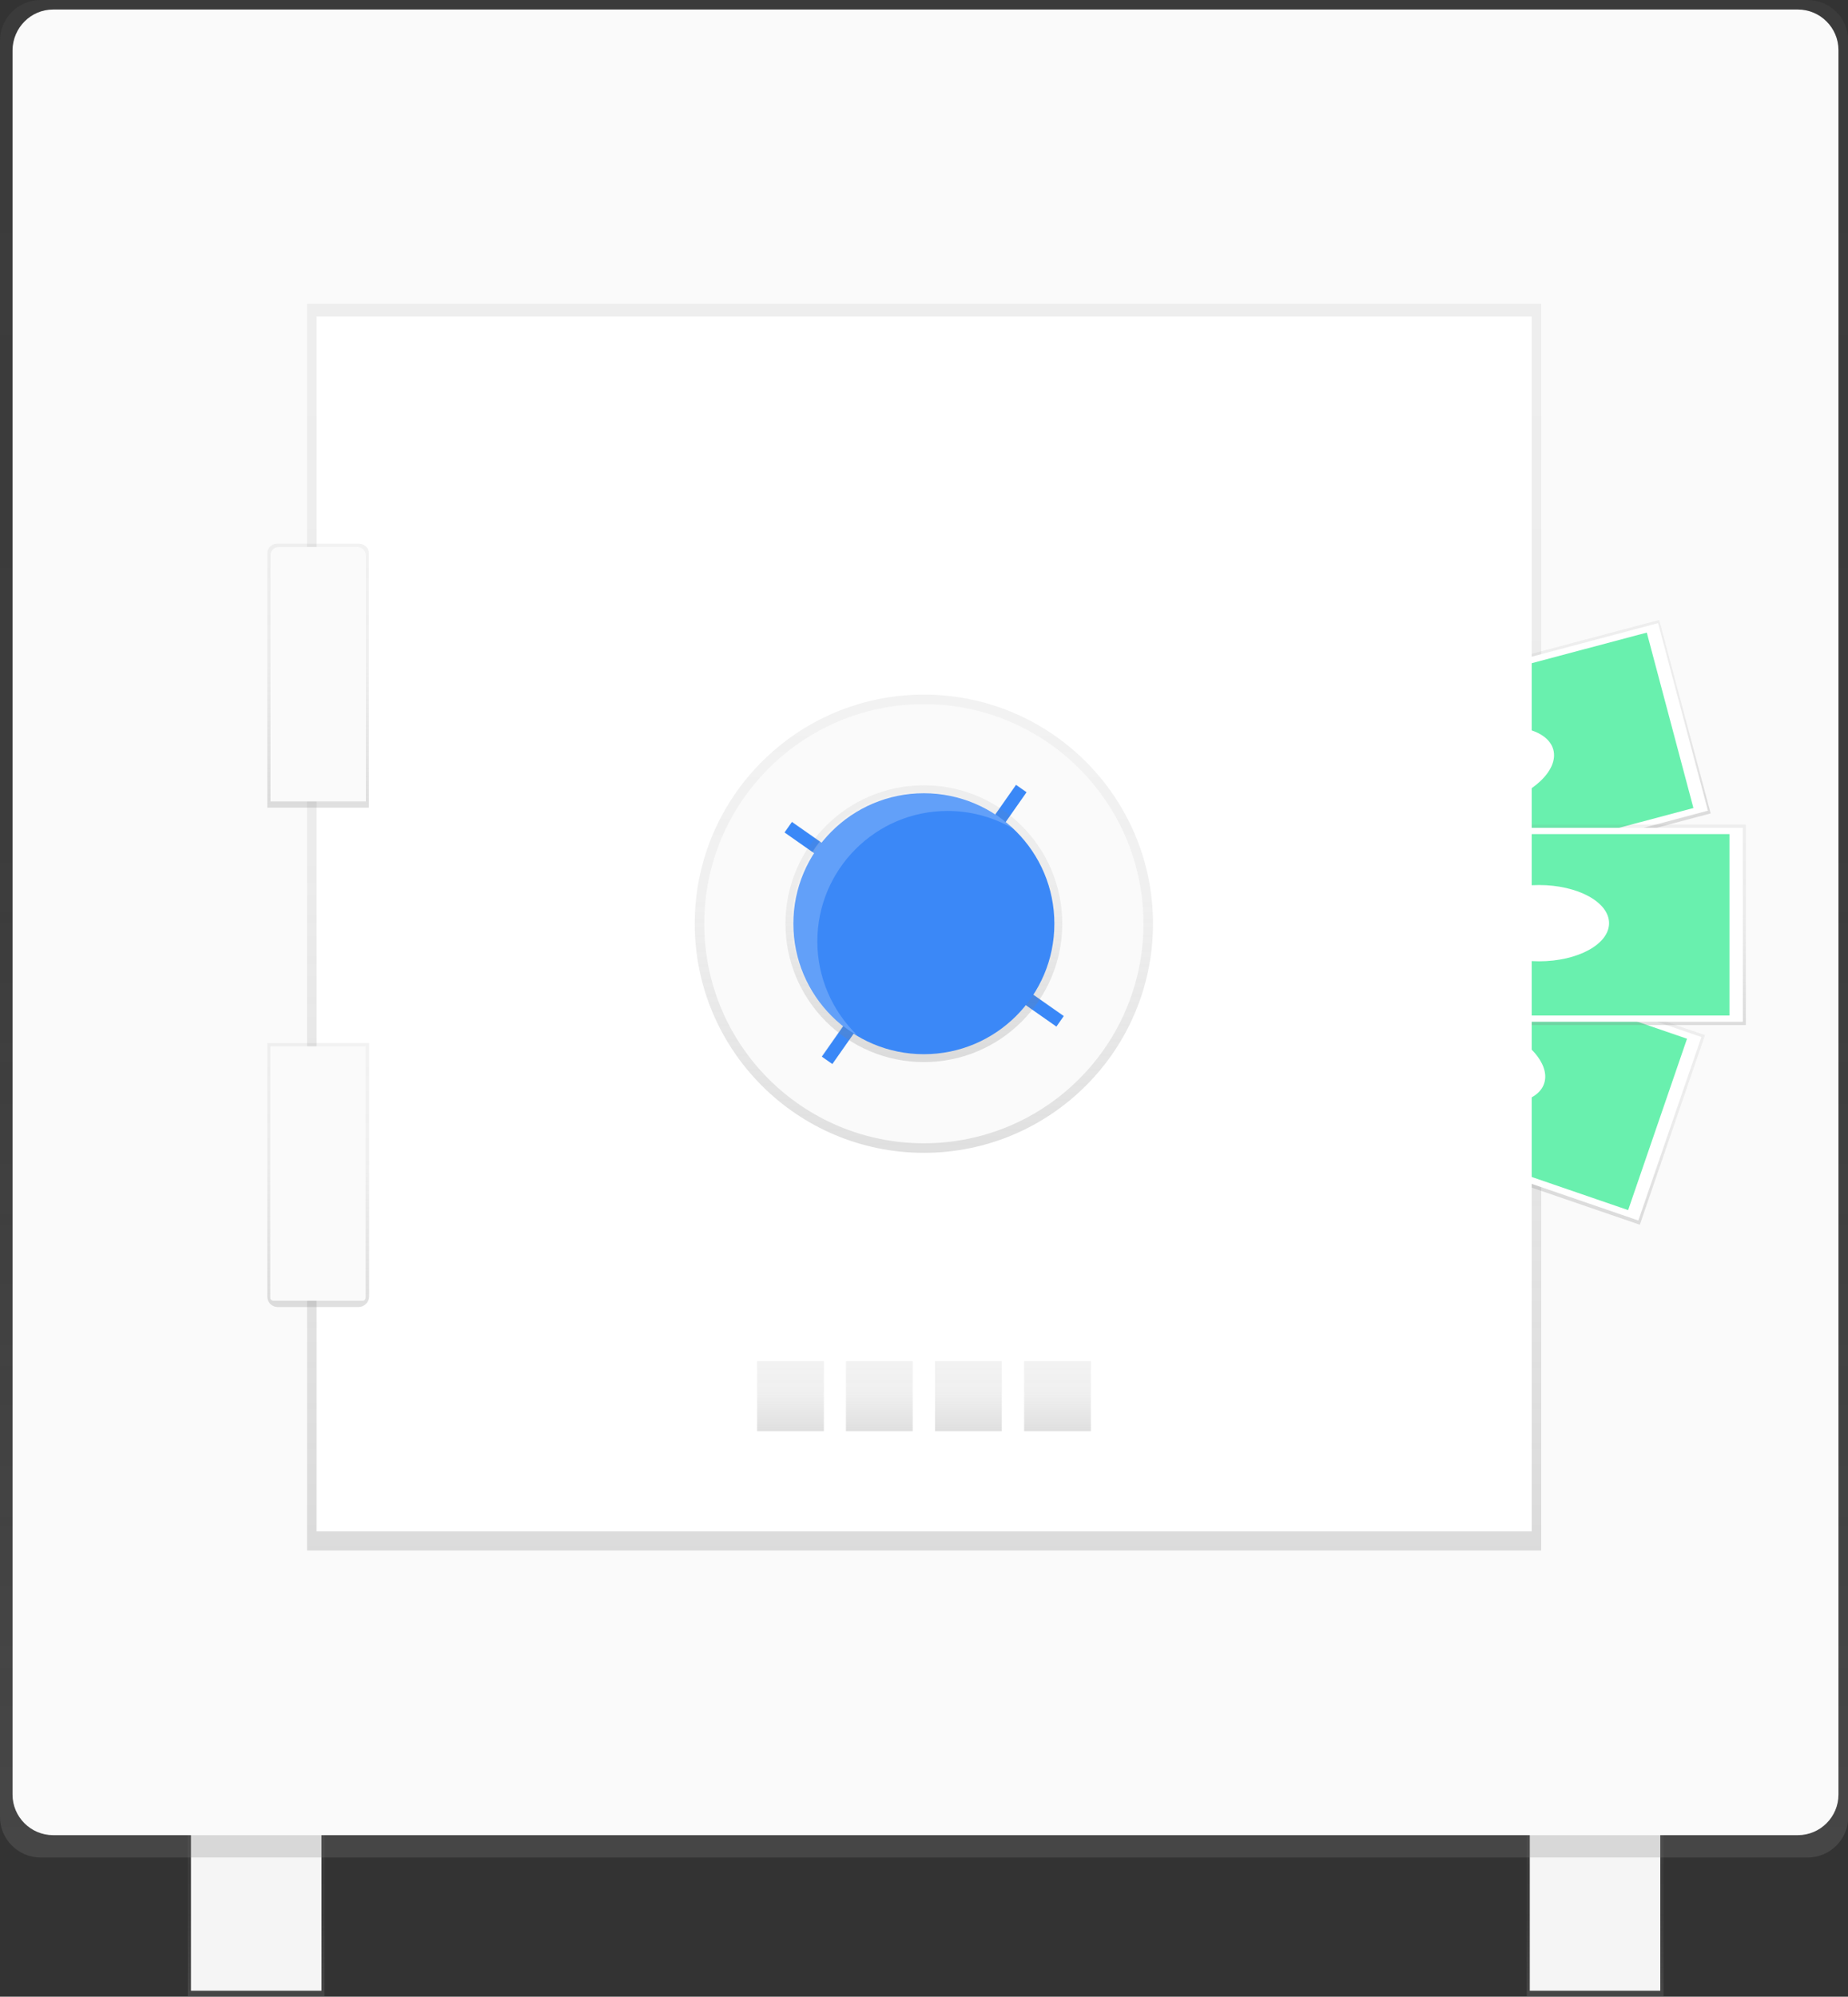<?xml version="1.0" encoding="utf-8"?>
<!-- Generator: Adobe Illustrator 23.0.3, SVG Export Plug-In . SVG Version: 6.00 Build 0)  -->
<svg version="1.1" id="Layer_1" xmlns="http://www.w3.org/2000/svg" xmlns:xlink="http://www.w3.org/1999/xlink" x="0px" y="0px"
	 viewBox="0 0 678.3 733" style="enable-background:new 0 0 678.3 733;" xml:space="preserve">
<rect x="0" y="0" width="678.3" height="733" fill="#333333" stroke="none"/>
<style type="text/css">
	.st0{fill:url(#SVGID_1_);}
	.st1{fill:#F5F5F5;}
	.st2{fill:url(#SVGID_2_);}
	.st3{fill:url(#SVGID_3_);}
	.st4{fill:#FAFAFA;}
	.st5{fill:url(#SVGID_4_);}
	.st6{fill:url(#SVGID_5_);}
	.st7{fill:#FFFFFF;}
	.st8{fill:#69F0AE;}
	.st9{fill:url(#SVGID_6_);}
	.st10{fill:url(#SVGID_7_);}
	.st11{fill:url(#SVGID_8_);}
	.st12{fill:url(#SVGID_9_);}
	.st13{fill:url(#SVGID_10_);}
	.st14{fill:url(#SVGID_11_);}
	.st15{fill:url(#SVGID_12_);}
	.st16{fill:#3B88F7;}
	.st17{opacity:0.2;fill:#3B88F7;enable-background:new    ;}
	.st18{fill:url(#SVGID_13_);}
	.st19{fill:#3B88F7;}
	.st20{opacity:0.2;fill:#FFFFFF;enable-background:new    ;}
	.st21{fill:url(#SVGID_14_);}
	.st22{fill:url(#SVGID_15_);}
</style>
<title>illustration-8</title>
<linearGradient id="SVGID_1_" gradientUnits="userSpaceOnUse" x1="585.48" y1="249" x2="585.48" y2="189.63" gradientTransform="matrix(1 0 0 1 0 484)">
	<stop  offset="0" style="stop-color:#808080;stop-opacity:0.25"/>
	<stop  offset="0.54" style="stop-color:#808080;stop-opacity:0.12"/>
	<stop  offset="1" style="stop-color:#808080;stop-opacity:0.1"/>
</linearGradient>
<rect x="560.4" y="673.6" class="st0" width="50.2" height="59.4"/>
<rect x="561.5" y="673.6" class="st1" width="47.9" height="57.2"/>
<linearGradient id="SVGID_2_" gradientUnits="userSpaceOnUse" x1="93.98" y1="249" x2="93.98" y2="189.63" gradientTransform="matrix(1 0 0 1 0 484)">
	<stop  offset="0" style="stop-color:#808080;stop-opacity:0.25"/>
	<stop  offset="0.54" style="stop-color:#808080;stop-opacity:0.12"/>
	<stop  offset="1" style="stop-color:#808080;stop-opacity:0.1"/>
</linearGradient>
<rect x="68.9" y="673.6" class="st2" width="50.2" height="59.4"/>
<rect x="70.1" y="673.6" class="st1" width="47.9" height="57.2"/>
<linearGradient id="SVGID_3_" gradientUnits="userSpaceOnUse" x1="339.15" y1="197.8" x2="339.15" y2="-484" gradientTransform="matrix(1 0 0 1 0 484)">
	<stop  offset="0" style="stop-color:#808080;stop-opacity:0.25"/>
	<stop  offset="0.54" style="stop-color:#808080;stop-opacity:0.12"/>
	<stop  offset="1" style="stop-color:#808080;stop-opacity:0.1"/>
</linearGradient>
<path class="st3" d="M14.9,0h648.6c8.2,0,14.9,6.7,14.9,14.9v652.1c0,8.2-6.7,14.9-14.9,14.9H14.9c-8.2,0-14.9-6.7-14.9-14.9V14.9
	C0,6.7,6.7,0,14.9,0z"/>
<path class="st4" d="M19.5,3.5h640.4c8.2,0,14.9,6.7,14.9,14.9v640.4c0,8.2-6.7,14.9-14.9,14.9H19.5c-8.2,0-14.9-6.7-14.9-14.9V18.4
	C4.7,10.2,11.3,3.5,19.5,3.5z"/>
<linearGradient id="SVGID_4_" gradientUnits="userSpaceOnUse" x1="339.15" y1="85.14" x2="339.15" y2="-372.51" gradientTransform="matrix(1 0 0 1 0 484)">
	<stop  offset="0" style="stop-color:#808080;stop-opacity:0.25"/>
	<stop  offset="0.54" style="stop-color:#808080;stop-opacity:0.12"/>
	<stop  offset="1" style="stop-color:#808080;stop-opacity:0.1"/>
</linearGradient>
<rect x="112.7" y="111.5" class="st5" width="453" height="457.7"/>
<linearGradient id="SVGID_5_" gradientUnits="userSpaceOnUse" x1="861.144" y1="-45.759" x2="861.144" y2="-119.309" gradientTransform="matrix(0.967 -0.257 0.257 0.967 -265.529 583.035)">
	<stop  offset="0" style="stop-color:#808080;stop-opacity:0.25"/>
	<stop  offset="0.54" style="stop-color:#808080;stop-opacity:0.12"/>
	<stop  offset="1" style="stop-color:#808080;stop-opacity:0.1"/>
</linearGradient>
<polygon class="st6" points="463.4,266.2 609,227.6 627.9,298.6 482.3,337.3 "/>
<rect x="471.5" y="246.8" transform="matrix(0.967 -0.257 0.257 0.967 -54.18 149.381)" class="st7" width="148.3" height="71.2"/>
<rect x="476.4" y="249.1" transform="matrix(0.967 -0.257 0.257 0.967 -54.179 149.38)" class="st8" width="138.5" height="66.6"/>
<ellipse transform="matrix(0.967 -0.257 0.257 0.967 -54.099 149.181)" class="st7" cx="544.9" cy="282" rx="25.7" ry="14"/>
<linearGradient id="SVGID_6_" gradientUnits="userSpaceOnUse" x1="710.987" y1="26.544" x2="710.987" y2="-47.006" gradientTransform="matrix(0.946 0.325 -0.325 0.946 -133.098 169.014)">
	<stop  offset="0" style="stop-color:#808080;stop-opacity:0.25"/>
	<stop  offset="0.54" style="stop-color:#808080;stop-opacity:0.12"/>
	<stop  offset="1" style="stop-color:#808080;stop-opacity:0.1"/>
</linearGradient>
<polygon class="st9" points="459.5,400.7 483.4,331.1 625.8,380 601.9,449.6 "/>
<rect x="507" y="316.2" transform="matrix(0.325 -0.946 0.946 0.325 -2.842 776.711)" class="st7" width="71.2" height="148.3"/>
<rect x="509.4" y="321.1" transform="matrix(0.325 -0.946 0.946 0.325 -2.831 776.724)" class="st8" width="66.5" height="138.6"/>
<ellipse transform="matrix(0.325 -0.946 0.946 0.325 -2.373 775.865)" class="st7" cx="542.3" cy="389.6" rx="14" ry="25.7"/>
<linearGradient id="SVGID_7_" gradientUnits="userSpaceOnUse" x1="565.48" y1="-107.74" x2="565.48" y2="-181.29" gradientTransform="matrix(1 0 0 1 0 484)">
	<stop  offset="0" style="stop-color:#808080;stop-opacity:0.25"/>
	<stop  offset="0.54" style="stop-color:#808080;stop-opacity:0.12"/>
	<stop  offset="1" style="stop-color:#808080;stop-opacity:0.1"/>
</linearGradient>
<rect x="490.2" y="302.7" class="st10" width="150.6" height="73.6"/>
<rect x="491.4" y="303.9" class="st7" width="148.3" height="71.2"/>
<rect x="496.2" y="306.2" class="st8" width="138.6" height="66.6"/>
<ellipse class="st7" cx="564.9" cy="338.9" rx="25.7" ry="14"/>
<rect x="116.2" y="116.2" class="st7" width="446" height="446"/>
<linearGradient id="SVGID_8_" gradientUnits="userSpaceOnUse" x1="339.15" y1="-60.79" x2="339.15" y2="-228.91" gradientTransform="matrix(1 0 0 1 0 484)">
	<stop  offset="0" style="stop-color:#808080;stop-opacity:0.25"/>
	<stop  offset="0.54" style="stop-color:#808080;stop-opacity:0.12"/>
	<stop  offset="1" style="stop-color:#808080;stop-opacity:0.1"/>
</linearGradient>
<circle class="st11" cx="339.1" cy="339.1" r="84.1"/>
<circle class="st4" cx="339.1" cy="339.1" r="80.6"/>
<linearGradient id="SVGID_9_" gradientUnits="userSpaceOnUse" x1="290.12" y1="41.35" x2="290.12" y2="15.67" gradientTransform="matrix(1 0 0 1 0 484)">
	<stop  offset="0" style="stop-color:#808080;stop-opacity:0.25"/>
	<stop  offset="0.54" style="stop-color:#808080;stop-opacity:0.12"/>
	<stop  offset="1" style="stop-color:#808080;stop-opacity:0.1"/>
</linearGradient>
<rect x="277.9" y="499.7" class="st12" width="24.5" height="25.7"/>
<linearGradient id="SVGID_10_" gradientUnits="userSpaceOnUse" x1="322.81" y1="41.35" x2="322.81" y2="15.67" gradientTransform="matrix(1 0 0 1 0 484)">
	<stop  offset="0" style="stop-color:#808080;stop-opacity:0.25"/>
	<stop  offset="0.54" style="stop-color:#808080;stop-opacity:0.12"/>
	<stop  offset="1" style="stop-color:#808080;stop-opacity:0.1"/>
</linearGradient>
<rect x="310.5" y="499.7" class="st13" width="24.5" height="25.7"/>
<linearGradient id="SVGID_11_" gradientUnits="userSpaceOnUse" x1="355.49" y1="41.35" x2="355.49" y2="15.67" gradientTransform="matrix(1 0 0 1 0 484)">
	<stop  offset="0" style="stop-color:#808080;stop-opacity:0.25"/>
	<stop  offset="0.54" style="stop-color:#808080;stop-opacity:0.12"/>
	<stop  offset="1" style="stop-color:#808080;stop-opacity:0.1"/>
</linearGradient>
<rect x="343.2" y="499.7" class="st14" width="24.5" height="25.7"/>
<linearGradient id="SVGID_12_" gradientUnits="userSpaceOnUse" x1="388.18" y1="41.35" x2="388.18" y2="15.67" gradientTransform="matrix(1 0 0 1 0 484)">
	<stop  offset="0" style="stop-color:#808080;stop-opacity:0.25"/>
	<stop  offset="0.54" style="stop-color:#808080;stop-opacity:0.12"/>
	<stop  offset="1" style="stop-color:#808080;stop-opacity:0.1"/>
</linearGradient>
<rect x="375.9" y="499.7" class="st15" width="24.5" height="25.7"/>
<rect x="361.9" y="293.6" transform="matrix(0.574 -0.819 0.819 0.574 -84.617 429.373)" class="st16" width="16.3" height="4.7"/>
<rect x="380" y="361.9" transform="matrix(0.574 -0.819 0.819 0.574 -140.122 470.998)" class="st16" width="4.7" height="16.3"/>
<rect x="300" y="380" transform="matrix(0.574 -0.819 0.819 0.574 -181.755 415.492)" class="st16" width="16.3" height="4.7"/>
<rect x="293.6" y="300" transform="matrix(0.574 -0.819 0.819 0.574 -126.249 373.873)" class="st16" width="4.7" height="16.3"/>
<rect x="361.9" y="293.5" transform="matrix(0.574 -0.819 0.819 0.574 -84.526 429.285)" class="st17" width="16.3" height="4.7"/>
<rect x="380" y="361.8" transform="matrix(0.574 -0.819 0.819 0.574 -140.034 470.922)" class="st17" width="4.7" height="16.3"/>
<rect x="300" y="379.8" transform="matrix(0.574 -0.819 0.819 0.574 -181.657 415.408)" class="st17" width="16.3" height="4.7"/>
<rect x="293.6" y="299.9" transform="matrix(0.574 -0.819 0.819 0.574 -126.157 373.775)" class="st17" width="4.7" height="16.3"/>
<linearGradient id="SVGID_13_" gradientUnits="userSpaceOnUse" x1="339.15" y1="-94.07" x2="339.15" y2="-195.63" gradientTransform="matrix(1 0 0 1 0 484)">
	<stop  offset="0" style="stop-color:#808080;stop-opacity:0.25"/>
	<stop  offset="0.54" style="stop-color:#808080;stop-opacity:0.12"/>
	<stop  offset="1" style="stop-color:#808080;stop-opacity:0.1"/>
</linearGradient>
<circle class="st18" cx="339.1" cy="339.1" r="50.8"/>
<circle class="st19" cx="339.1" cy="339.1" r="47.9"/>
<path class="st20" d="M300,345.6c0-26.4,21.4-47.9,47.8-47.9c8.4,0,16.6,2.2,23.9,6.4c-19-18.3-49.3-17.7-67.7,1.3
	c-18.3,19-17.7,49.3,1.3,67.7c2.8,2.7,6,5.1,9.4,7C305.3,371,300,358.6,300,345.6z"/>
<linearGradient id="SVGID_14_" gradientUnits="userSpaceOnUse" x1="377.605" y1="-103.46" x2="377.605" y2="-200.36" gradientTransform="matrix(1 0 0 1 -260.85 400)">
	<stop  offset="0" style="stop-color:#808080;stop-opacity:0.25"/>
	<stop  offset="0.54" style="stop-color:#808080;stop-opacity:0.12"/>
	<stop  offset="1" style="stop-color:#808080;stop-opacity:0.1"/>
</linearGradient>
<path class="st21" d="M135.4,296.5H98.1v-93.3c0-2,1.6-3.6,3.6-3.6h30.1c2,0,3.6,1.6,3.6,3.6l0,0L135.4,296.5z"/>
<linearGradient id="SVGID_15_" gradientUnits="userSpaceOnUse" x1="377.6" y1="79.83" x2="377.6" y2="-17.07" gradientTransform="matrix(1 0 0 1 -260.85 400)">
	<stop  offset="0" style="stop-color:#808080;stop-opacity:0.25"/>
	<stop  offset="0.54" style="stop-color:#808080;stop-opacity:0.12"/>
	<stop  offset="1" style="stop-color:#808080;stop-opacity:0.1"/>
</linearGradient>
<path class="st22" d="M131.6,479.8h-29.7c-2.1,0-3.8-1.7-3.8-3.8l0,0v-93.1h37.4V476C135.4,478.1,133.7,479.8,131.6,479.8
	L131.6,479.8z"/>
<path class="st4" d="M102.4,200.8h28.7c1.8,0,3.2,1.4,3.2,3.2v90.2h-35V204C99.2,202.2,100.6,200.8,102.4,200.8
	C102.4,200.8,102.4,200.8,102.4,200.8z"/>
<path class="st4" d="M99.2,384.1h35v92.3c0,0.6-0.5,1.1-1,1.1c0,0,0,0,0,0h-32.9c-0.6,0-1.1-0.5-1.1-1c0,0,0,0,0,0L99.2,384.1
	L99.2,384.1z"/>
</svg>
